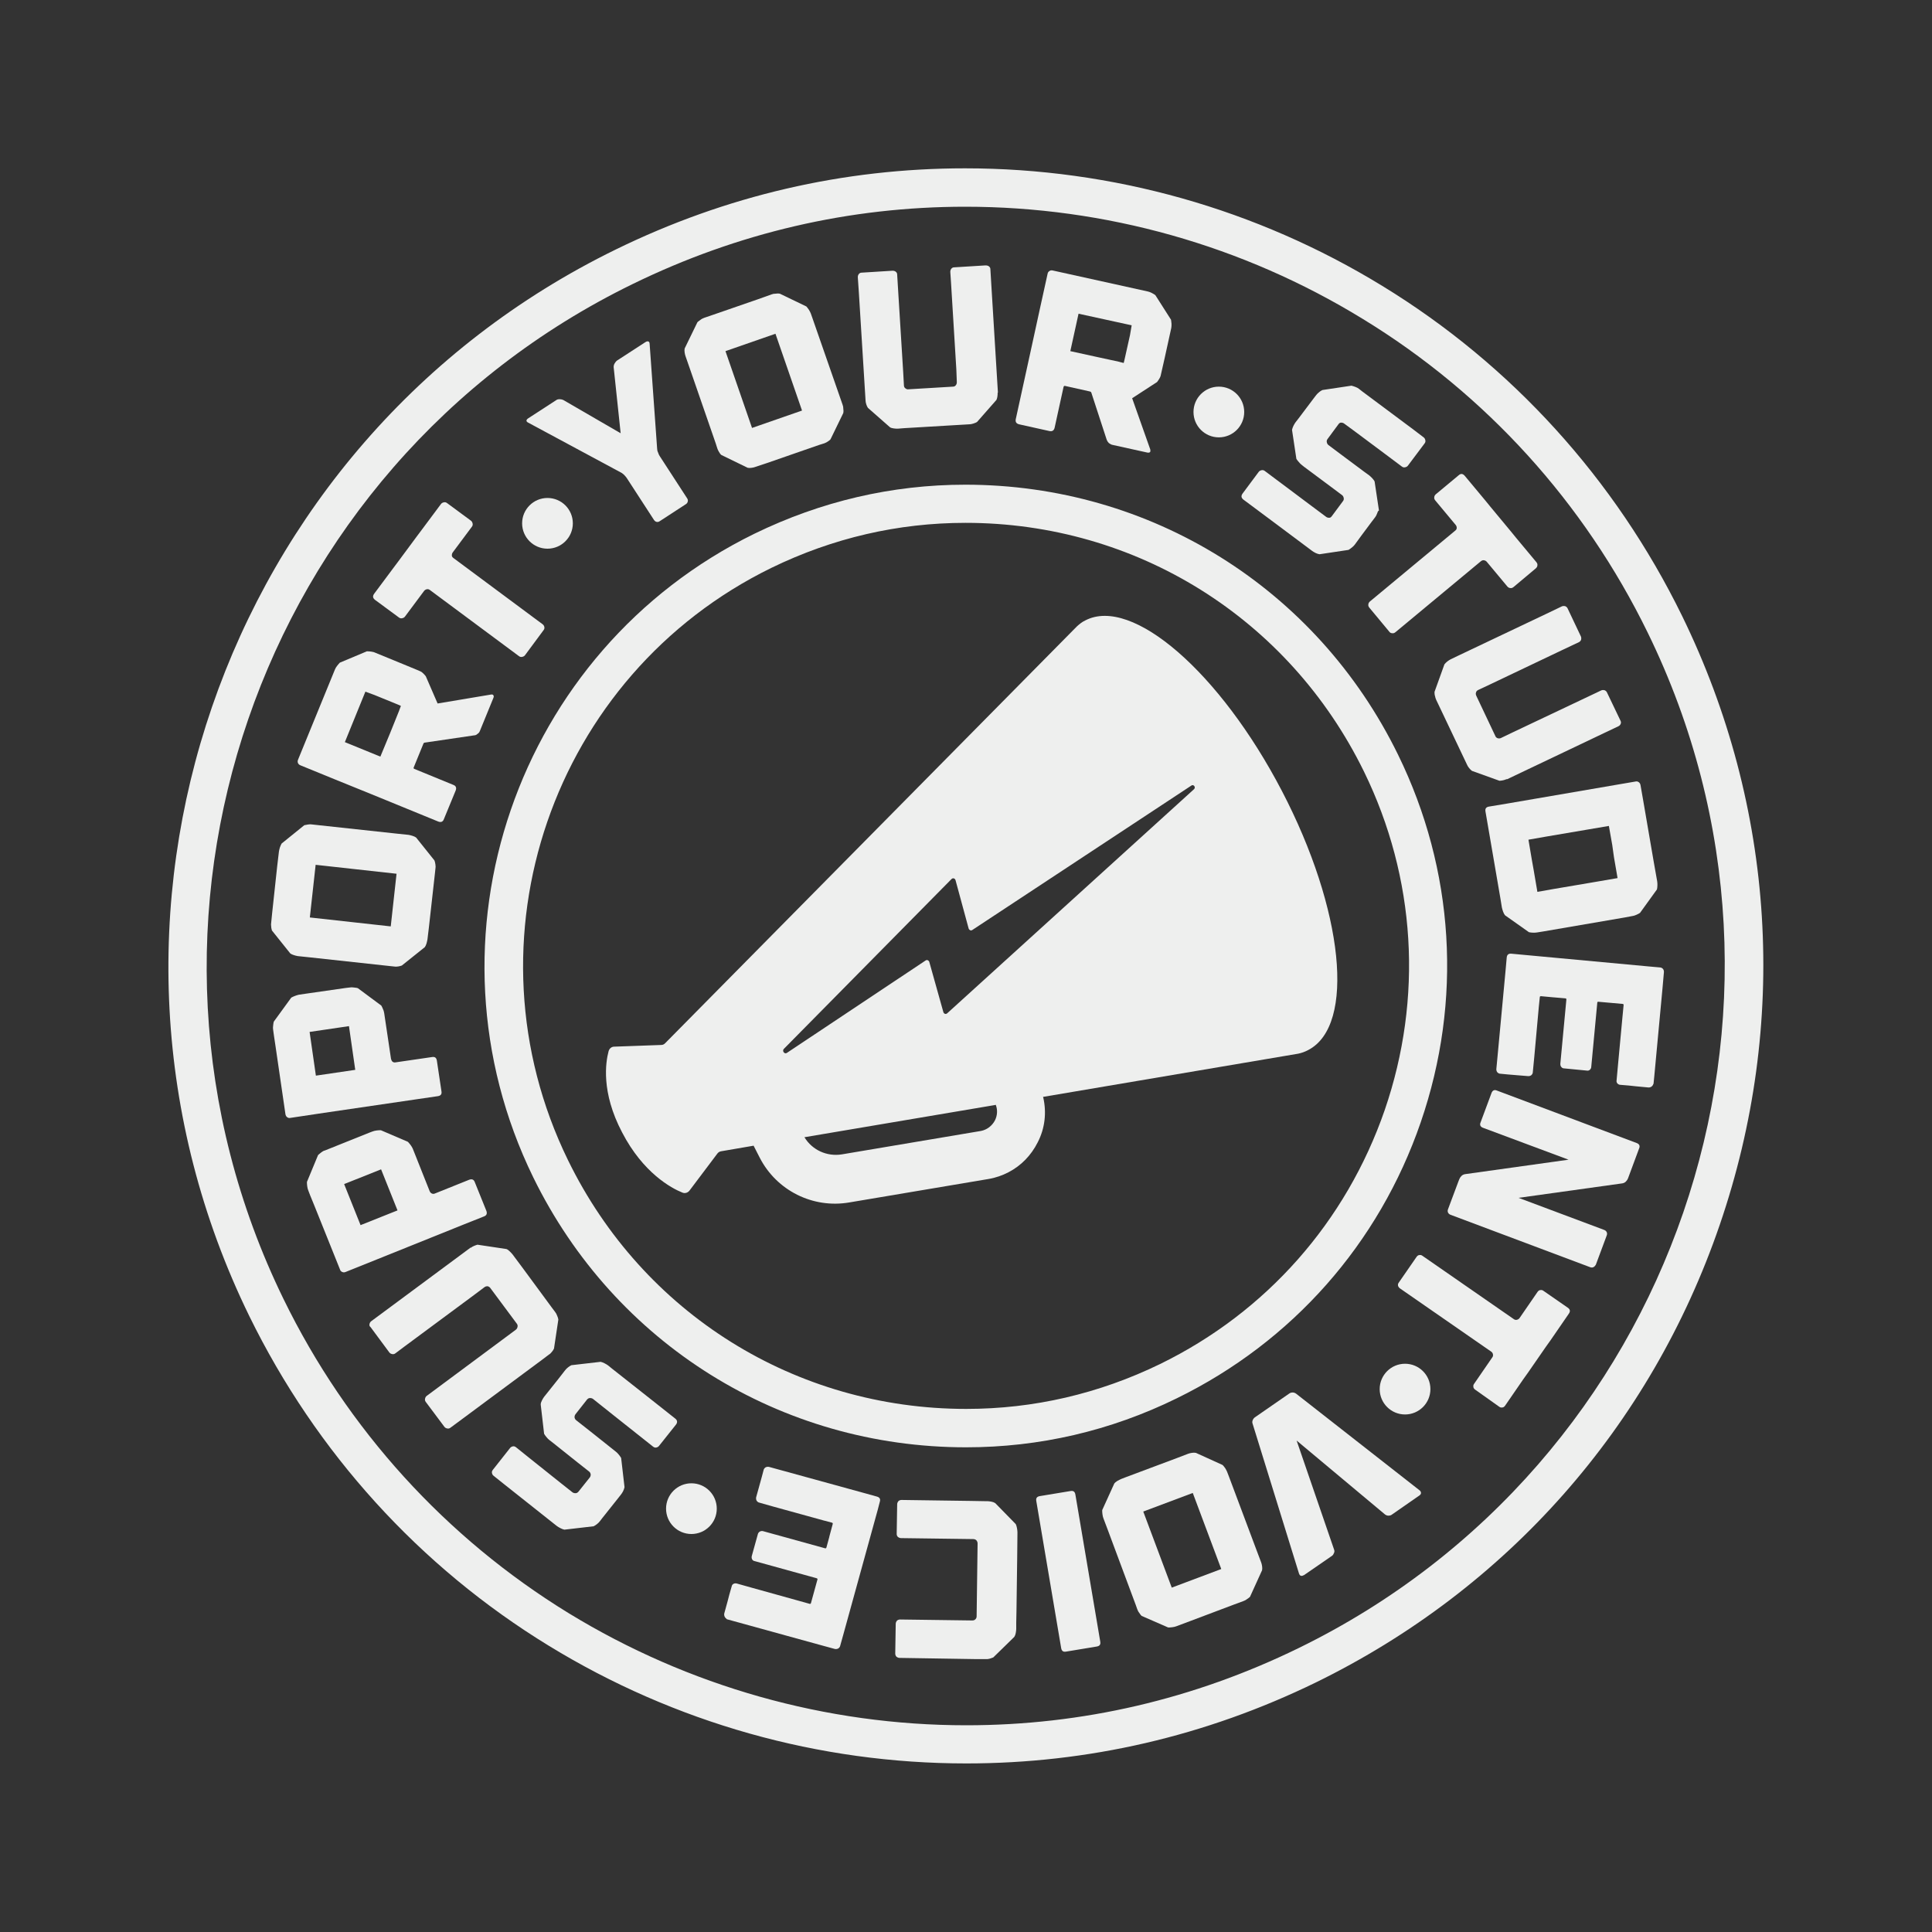 <?xml version="1.0" encoding="utf-8"?>
<!-- Generator: Adobe Illustrator 18.1.1, SVG Export Plug-In . SVG Version: 6.00 Build 0)  -->
<!DOCTYPE svg PUBLIC "-//W3C//DTD SVG 1.1//EN" "http://www.w3.org/Graphics/SVG/1.1/DTD/svg11.dtd">
<svg version="1.1" id="Layer_1" xmlns="http://www.w3.org/2000/svg" xmlns:xlink="http://www.w3.org/1999/xlink" x="0px" y="0px"
	 viewBox="0 0 800 800" enable-background="new 0 0 800 800" xml:space="preserve">
<rect x="0" y="0" width="800" height="800" fill="#333333" stroke="none"/>
<g>
	<path fill="#EEEFEE" d="M530.8,327.5c-25.6-49.1-62-80.7-81.4-70.6c-1.3,0.6-2.4,1.5-3.5,2.5L275.4,432c-0.5,0.5-1,0.7-1.7,0.7
		l-19.4,0.7c-1.1,0-2,0.8-2.3,1.9c-1.2,4.5-3.2,16.9,5.6,33.6c8.7,16.8,20.4,23.1,24.9,24.9c1.1,0.5,2.3,0.1,3-0.8l11.6-15.4
		c0.4-0.5,0.9-0.8,1.6-0.9l13.4-2.3c0,0.1,0,0.2,0.1,0.3l2.4,4.7c7,13.6,22,21.1,37.1,18.5l57.6-9.7c3-0.5,5.8-1.5,8.3-2.8
		c5.2-2.7,9.4-7,12.1-12.4c3-5.8,3.7-12.3,2.3-18.5c0-0.1-0.1-0.2-0.1-0.3l105.7-17.9c1.4-0.3,2.8-0.8,4.1-1.5
		C561.4,424.6,556.4,376.6,530.8,327.5z M412,463.9c-1.2,2.3-3.3,3.9-5.8,4.4l-57.6,9.7c-6.2,1-12.3-1.8-15.5-7.1l79.3-13.4
		c0,0.1,0,0.1,0,0.2C413.1,459.6,413,461.9,412,463.9z M494.4,326.8l-102.2,92.8c-0.6,0.5-1.4,0.2-1.6-0.6l-5.8-20.7
		c-0.2-0.6-0.9-1-1.5-0.6L325.8,436c-0.9,0.6-2-0.7-1.3-1.6L394,364c0.6-0.6,1.5-0.3,1.7,0.6l5.4,19.9c0.2,0.6,0.9,1,1.5,0.6
		l90.7-59.8C494.2,324.6,495.3,326,494.4,326.8z"/>
	<g>
		<path fill="#EEEFEE" d="M400,599.3c-76.8,0-145.5-42.9-179.2-111.8c-48.2-98.7-7.1-218.2,91.6-266.5
			c27.5-13.4,56.9-20.3,87.3-20.3c76.8,0,145.5,42.9,179.2,111.8c23.4,47.8,26.7,101.9,9.4,152.2s-53.2,90.9-101,114.3
			C459.8,592.5,430.4,599.3,400,599.3z M399.8,216.5c-28,0-55,6.3-80.3,18.6c-90.9,44.4-128.7,154.4-84.3,245.3
			c31,63.5,94.2,103,164.9,103c28,0,55-6.3,80.3-18.6c44-21.5,77-58.9,93-105.2c15.9-46.3,12.9-96.1-8.6-140.1
			C533.7,256,470.5,216.5,399.8,216.5z"/>
		<path fill="#EEEFEE" d="M400.1,730.2c-61,0-120.7-16.8-172.8-48.7c-53.5-32.7-96.4-80-124.1-136.6
			C23.3,381.3,91.4,183.2,255,103.3c45.6-22.3,94.3-33.6,144.6-33.6c61,0,120.7,16.8,172.8,48.7c53.5,32.7,96.4,80,124.1,136.6
			c38.7,79.2,44.2,168.8,15.6,252.2C683.5,590.7,624,658,544.8,696.7C499.2,718.9,450.5,730.2,400.1,730.2z M399.7,85.6
			c-48,0-94.3,10.8-137.7,32c-155.8,76-220.6,264.6-144.6,420.3c26.3,53.9,67.2,98.9,118.1,130.1c49.6,30.3,106.5,46.4,164.6,46.4
			c48,0,94.3-10.8,137.7-32C693.6,606.3,758.4,417.7,682.3,262c-26.3-53.9-67.1-98.9-118.1-130C514.6,101.6,457.7,85.6,399.7,85.6z"
			/>
		<g>
			<path fill="#EEEFEE" d="M224.4,579.9c0.3-0.6,0.6-1.1,0.9-1.5l1.6-2l4.3-5.4l2.8-3.6c0.3-0.4,0.7-0.8,1.2-1.2s1-0.7,1.4-0.9
				l12.1-1.4c0.5,0.1,1,0.3,1.6,0.6s1.1,0.6,1.5,0.9l1.6,1.3l16.6,13.1l9.6,7.6c0.9,0.7,1,1.6,0.3,2.5l-7,8.8
				c-0.3,0.4-0.7,0.6-1.2,0.7c-0.5,0.1-0.9-0.1-1.3-0.4l-11.6-9.2l-6.3-5l-6.9-5.5c-0.4-0.3-0.8-0.4-1.3-0.4s-0.8,0.2-1.2,0.6
				l-4.8,6.1c-0.3,0.4-0.4,0.8-0.4,1.3c0.1,0.5,0.3,0.9,0.7,1.2l6.6,5.2l8.8,7l1,0.8c0.4,0.3,0.8,0.7,1.2,1.2c0.4,0.5,0.7,0.9,1,1.4
				l1.4,12.1c-0.1,0.5-0.3,1.1-0.6,1.7c-0.3,0.6-0.6,1-0.9,1.4l-1.1,1.4l-6.6,8.3l-1,1.3c-0.3,0.4-0.7,0.8-1.2,1.2s-1,0.7-1.4,0.9
				l-12.1,1.4c-0.5-0.1-1-0.3-1.6-0.6s-1.1-0.6-1.5-0.9l-1.4-1.1l-20.3-16.1l-4.5-3.6c-0.4-0.3-0.6-0.7-0.7-1.2
				c-0.1-0.5,0.1-0.9,0.4-1.3l7.1-9c0.3-0.4,0.7-0.6,1.2-0.7c0.5-0.1,0.9,0.1,1.3,0.4l5.1,4.1l13.4,10.7l4.8,3.8
				c0.4,0.3,0.8,0.4,1.3,0.4s0.8-0.2,1.2-0.6l4.7-5.9c0.3-0.4,0.4-0.8,0.4-1.3c-0.1-0.5-0.3-0.9-0.7-1.2l-4.7-3.7l-9.9-7.9l-1.8-1.4
				c-0.4-0.3-0.8-0.7-1.2-1.2s-0.8-1-1-1.4l-1.4-12.1C223.9,581,224.1,580.5,224.4,579.9z"/>
			<path fill="#EEEFEE" d="M153,548.3c0.1-0.5,0.3-0.9,0.7-1.2l5.4-4l35.5-26.3l0.2-0.2l0.1,0.1c0.4-0.3,0.9-0.6,1.4-0.8
				s1-0.4,1.4-0.5l12,1.8c0.5,0.2,0.9,0.5,1.4,1s0.9,0.9,1.2,1.3l4.1,5.5l12,16.3l1.5,2c0.3,0.4,0.6,0.9,0.8,1.5
				c0.3,0.6,0.4,1.1,0.5,1.6l-1.8,12c-0.2,0.5-0.5,0.9-0.9,1.4s-0.8,0.9-1.2,1.1l-2.5,1.9l-33.7,25l-4.6,3.4
				c-0.4,0.3-0.8,0.4-1.3,0.3c-0.5-0.1-0.9-0.3-1.2-0.7l-7.7-10.3c-0.3-0.4-0.4-0.8-0.3-1.3c0.1-0.5,0.3-0.9,0.7-1.2l6.6-4.9
				l26-19.3l4.3-3.2c0.4-0.3,0.6-0.7,0.7-1.2c0.1-0.5,0-0.9-0.3-1.3l-11-14.8c-0.3-0.4-0.7-0.6-1.1-0.7c-0.5,0-0.9,0.1-1.3,0.4
				l-4.4,3.3l-28.9,21.4l-3.6,2.7c-0.4,0.3-0.8,0.4-1.3,0.3c-0.5-0.1-0.9-0.3-1.2-0.7l-7.7-10.4C153,549.2,152.9,548.8,153,548.3z"
				/>
			<path fill="#EEEFEE" d="M131.7,478.3c0.3-0.3,0.8-0.7,1.3-1.1s1-0.7,1.5-0.8l2.5-1l15.7-6.3l1.6-0.6c0.5-0.2,1-0.3,1.7-0.4
				s1.2-0.1,1.7-0.1l11.2,4.8c0.3,0.3,0.7,0.8,1.1,1.3c0.4,0.5,0.7,1.1,0.9,1.5l1,2.5l2.5,6.3l3.5,8.8c0.2,0.5,0.5,0.8,0.9,1
				s0.9,0.2,1.3,0l14.2-5.7c1.1-0.4,1.9-0.1,2.3,1l4.8,11.9c0.4,1.1,0.1,1.9-1,2.3l-8.3,3.3l-35.8,14.4l-13.2,5.3
				c-0.5,0.2-0.9,0.2-1.4,0c-0.4-0.2-0.8-0.5-0.9-1l-10.6-26.4l-1.8-4.4l-0.8-2.1c-0.2-0.5-0.3-1-0.4-1.7s-0.1-1.2-0.1-1.7
				L131.7,478.3z M157.8,484.2l-15.3,6.1l6.8,17l15.3-6.1L157.8,484.2z"/>
			<path fill="#EEEFEE" d="M120.6,413.1c0.4-0.2,0.9-0.5,1.5-0.7s1.1-0.4,1.6-0.5l2.7-0.4l16.7-2.4l1.7-0.2c0.5-0.1,1.1-0.1,1.7,0
				c0.7,0.1,1.2,0.1,1.7,0.3l9.7,7.2c0.2,0.4,0.5,0.9,0.7,1.5c0.3,0.6,0.4,1.2,0.5,1.7l0.4,2.7l1,6.7l1.4,9.4
				c0.1,0.5,0.3,0.9,0.6,1.2c0.4,0.3,0.8,0.4,1.3,0.3l15.1-2.2c1.2-0.2,1.8,0.3,2,1.5l1.9,12.7c0.2,1.2-0.3,1.8-1.5,2l-8.9,1.3
				l-38.2,5.6l-14,2.1c-0.5,0.1-0.9,0-1.3-0.3s-0.6-0.7-0.7-1.2l-4.1-28.1l-0.7-4.7l-0.3-2.2c-0.1-0.5-0.1-1.1,0-1.7
				c0.1-0.7,0.1-1.2,0.3-1.7L120.6,413.1z M144.5,424.9l-16.3,2.4l2.6,18.1l16.3-2.4L144.5,424.9z"/>
			<path fill="#EEEFEE" d="M126,341.7c0.5-0.1,1-0.2,1.6-0.3c0.6-0.1,1.2-0.1,1.7,0l1.8,0.2l33.3,3.6l4.8,0.5c0.5,0.1,1,0.2,1.6,0.4
				c0.6,0.2,1.1,0.4,1.5,0.7l7.6,9.5c0.2,0.5,0.3,1,0.4,1.7c0.1,0.7,0.1,1.2,0,1.7l-0.2,1.9l-2.5,22.4l-0.6,5
				c-0.1,0.5-0.2,1-0.4,1.7c-0.2,0.6-0.4,1.1-0.7,1.5l-9.5,7.6c-0.5,0.2-1,0.3-1.6,0.4s-1.2,0.1-1.7,0l-1.9-0.2l-33.1-3.6l-4.8-0.5
				c-0.5-0.1-1-0.2-1.6-0.4c-0.6-0.2-1.1-0.4-1.5-0.7l-7.6-9.5c-0.1-0.5-0.3-1-0.3-1.6c-0.1-0.6-0.1-1.2,0-1.7l0.4-4l2.1-19.5
				l0.7-5.9c0.1-0.5,0.2-1.1,0.4-1.7c0.2-0.6,0.5-1.2,0.7-1.6L126,341.7z M130.7,358.1l-2.4,21.8l33.5,3.7l2.4-21.8L130.7,358.1z"/>
			<path fill="#EEEFEE" d="M203.3,287.6c0.5-0.1,0.8,0,1,0.3s0.2,0.6,0,1.1l-5.6,13.7c-0.2,0.5-0.5,0.9-1,1.2
				c-0.4,0.4-0.9,0.6-1.4,0.6l-20.4,3c-0.3,0-0.5,0.2-0.6,0.5l-4,9.8c-0.1,0.3,0,0.5,0.3,0.6l16.1,6.6c1.1,0.4,1.4,1.2,1,2.3
				l-4.9,11.9c-0.4,1.1-1.2,1.4-2.3,1l-28.1-11.5l-14.8-6l-14.2-5.8c-0.5-0.2-0.8-0.5-1-0.9s-0.2-0.9,0-1.4l15.3-37.4
				c0.2-0.5,0.5-1,0.9-1.5s0.8-1,1.1-1.3l11.2-4.7c0.5,0,1,0,1.7,0.1c0.6,0.1,1.2,0.2,1.6,0.4l11.7,4.8l6.3,2.6l0.9,0.4
				c0.3,0.1,0.7,0.4,1.1,0.8c0.4,0.4,0.8,0.8,1.1,1.2l4.9,11.3L203.3,287.6z M151.3,286.4l-8.5,20.9l14.7,6l4.1-9.9l3.7-9.2l0.1-0.3
				l0.6-1.6l-1.1-0.5l-9.8-4L151.3,286.4z"/>
			<path fill="#EEEFEE" d="M195,215.6c0.4,0.3,0.6,0.7,0.7,1.2c0.1,0.5,0,0.9-0.3,1.3l-7.9,10.6c-0.3,0.4-0.4,0.8-0.4,1.3
				s0.3,0.8,0.7,1.1l36.9,27.4c0.4,0.3,0.6,0.7,0.7,1.1c0.1,0.5,0,0.9-0.3,1.3l-7.7,10.4c-0.3,0.4-0.7,0.6-1.2,0.7s-0.9,0-1.3-0.3
				L178,244.3c-0.4-0.3-0.8-0.4-1.3-0.3c-0.4,0.1-0.8,0.3-1.1,0.7l-7.9,10.6c-0.3,0.4-0.7,0.6-1.2,0.7c-0.5,0.1-0.9,0-1.3-0.3
				l-9.9-7.3c-0.9-0.7-1.1-1.5-0.4-2.5l7.9-10.6l2.1-2.8l7.7-10.4l2.1-2.8l7.9-10.6c0.3-0.4,0.7-0.6,1.2-0.7c0.5-0.1,0.9,0,1.3,0.3
				L195,215.6z"/>
			<path fill="#EEEFEE" d="M268.5,141.4c0.3,0.1,0.5,0.5,0.5,1l3.1,43.3c0,0.5,0.1,1.1,0.4,1.7c0.2,0.6,0.4,1.1,0.7,1.5l11.3,17.4
				c0.3,0.4,0.4,0.9,0.3,1.3c-0.1,0.5-0.3,0.8-0.7,1.1l-10.9,7.1c-0.4,0.3-0.9,0.4-1.3,0.3c-0.5-0.1-0.8-0.4-1.1-0.8l-11.3-17.4
				c-0.3-0.4-0.6-0.8-1.1-1.3c-0.5-0.4-0.9-0.8-1.4-1L218.7,175c-0.4-0.2-0.7-0.5-0.7-0.8s0.2-0.6,0.6-0.9l11.7-7.6
				c0.4-0.3,0.9-0.4,1.4-0.4s1,0.1,1.5,0.3l23.8,13.8l-2.9-27.4c0-0.5,0.1-1,0.4-1.5c0.3-0.5,0.6-0.9,1-1.2l11.7-7.6
				C267.8,141.3,268.2,141.3,268.5,141.4z"/>
			<path fill="#EEEFEE" d="M333.9,126.9c0.3,0.4,0.7,0.8,1,1.3c0.3,0.5,0.6,1,0.8,1.5l0.6,1.7l11,31.6l1.6,4.6
				c0.2,0.5,0.3,1,0.3,1.7c0.1,0.6,0.1,1.2,0,1.7l-5.3,10.9c-0.3,0.4-0.8,0.7-1.4,1.1c-0.6,0.3-1.1,0.6-1.6,0.7l-1.9,0.6l-21.3,7.4
				l-4.8,1.6c-0.5,0.2-1,0.3-1.6,0.4c-0.6,0.1-1.2,0.1-1.7,0l-10.9-5.3c-0.4-0.3-0.7-0.8-1-1.3s-0.6-1.1-0.7-1.5l-0.6-1.9
				l-10.9-31.5l-1.6-4.6c-0.2-0.5-0.3-1-0.4-1.6s-0.1-1.2,0-1.7l5.3-10.9c0.4-0.3,0.8-0.7,1.3-1c0.5-0.4,1-0.6,1.5-0.8l3.8-1.3
				l18.5-6.4l5.6-2c0.5-0.2,1-0.3,1.7-0.3c0.7-0.1,1.2-0.1,1.7,0L333.9,126.9z M321.1,138.2l-20.7,7.2l11,31.8l20.7-7.2L321.1,138.2
				z"/>
			<path fill="#EEEFEE" d="M409.5,110.3c0.4,0.3,0.6,0.7,0.6,1.2l0.4,6.7l2.7,44.1v0.3h-0.1c0,0.5,0,1-0.1,1.6s-0.2,1-0.4,1.4
				l-8,9.1c-0.4,0.3-1,0.5-1.6,0.7s-1.2,0.3-1.7,0.3l-6.8,0.4l-20.2,1.2l-2.5,0.2c-0.5,0-1.1,0-1.7-0.1s-1.2-0.2-1.6-0.5l-9.1-8
				c-0.3-0.4-0.5-0.9-0.7-1.5s-0.3-1.2-0.3-1.7l-0.2-3.2l-2.6-41.9l-0.4-5.8c0-0.5,0.1-0.9,0.4-1.3s0.7-0.6,1.2-0.6l12.8-0.8
				c0.5,0,0.9,0.1,1.3,0.4s0.6,0.7,0.6,1.2l0.5,8.2l2,32.3l0.3,5.4c0,0.5,0.2,0.9,0.6,1.2s0.8,0.5,1.3,0.4l18.4-1.1
				c0.5,0,0.9-0.2,1.2-0.6c0.3-0.4,0.4-0.8,0.4-1.3L396,153l-2.2-35.9l-0.3-4.5c0-0.5,0.1-0.9,0.4-1.3s0.7-0.6,1.2-0.6l12.9-0.8
				C408.7,109.9,409.1,110,409.5,110.3z"/>
			<path fill="#EEEFEE" d="M476.3,186.1c0.1,0.5,0.1,0.8-0.1,1.1c-0.2,0.2-0.6,0.3-1.1,0.2l-14.5-3.2c-0.5-0.1-0.9-0.4-1.4-0.7
				c-0.4-0.4-0.7-0.8-0.9-1.3l-6.4-19.6c-0.1-0.3-0.3-0.4-0.6-0.5l-10.3-2.3c-0.3-0.1-0.5,0.1-0.6,0.4l-3.7,16.9
				c-0.3,1.2-1,1.6-2.1,1.4l-12.6-2.8c-1.2-0.3-1.6-1-1.4-2.1l6.5-29.7l3.4-15.6l3.3-15c0.1-0.5,0.4-0.9,0.8-1.1
				c0.4-0.3,0.9-0.3,1.3-0.2l39.4,8.7c0.5,0.1,1,0.3,1.6,0.6c0.6,0.3,1.1,0.6,1.5,0.9l6.5,10.2c0.1,0.5,0.1,1,0.2,1.7
				c0,0.6,0,1.2-0.1,1.7l-2.7,12.3l-1.5,6.6l-0.2,0.9c-0.1,0.4-0.3,0.8-0.6,1.3c-0.3,0.5-0.6,0.9-0.9,1.3l-10.3,6.7L476.3,186.1z
				 M468.6,134.7l-22-4.8l-3.4,15.5l10.5,2.3l9.7,2.1l0.3,0.1l1.6,0.4l0.3-1.2l2.3-10.3L468.6,134.7z"/>
			<path fill="#EEEFEE" d="M570.2,212.7c-0.2,0.6-0.5,1.1-0.8,1.5l-1.6,2.1l-4.1,5.5l-2.7,3.7c-0.3,0.4-0.7,0.8-1.2,1.2
				s-0.9,0.7-1.4,1l-12,1.8c-0.5-0.1-1-0.2-1.6-0.5s-1.1-0.6-1.5-0.9l-1.6-1.2l-17-12.7l-9.8-7.3c-0.9-0.7-1.1-1.5-0.4-2.5l6.7-9
				c0.3-0.4,0.7-0.6,1.2-0.7c0.5-0.1,0.9,0,1.3,0.3l11.9,8.9l6.4,4.8l7.1,5.3c0.4,0.3,0.8,0.4,1.3,0.4s0.8-0.3,1.1-0.7l4.6-6.2
				c0.3-0.4,0.4-0.8,0.3-1.3s-0.3-0.9-0.7-1.2l-6.7-5l-9-6.7l-1-0.8c-0.4-0.3-0.8-0.7-1.2-1.2s-0.8-0.9-1-1.3l-1.8-12
				c0.1-0.5,0.3-1.1,0.6-1.7s0.6-1.1,0.9-1.5l1.1-1.4l6.4-8.5l1-1.3c0.3-0.4,0.7-0.8,1.2-1.2s0.9-0.7,1.4-0.9l12-1.8
				c0.5,0.1,1,0.3,1.6,0.5s1.1,0.5,1.5,0.8l1.4,1.1l20.8,15.5l4.6,3.5c0.4,0.3,0.6,0.7,0.7,1.2c0.1,0.5,0,0.9-0.3,1.3l-6.9,9.2
				c-0.3,0.4-0.7,0.6-1.2,0.7c-0.5,0.1-0.9,0-1.3-0.3l-5.2-3.9L561.5,179l-4.9-3.6c-0.4-0.3-0.8-0.4-1.3-0.4s-0.8,0.3-1.1,0.7
				l-4.5,6.1c-0.3,0.4-0.4,0.8-0.3,1.3c0.1,0.5,0.3,0.9,0.7,1.2l4.8,3.6l10.2,7.6l1.8,1.3c0.4,0.3,0.8,0.7,1.3,1.2
				c0.4,0.5,0.8,0.9,1,1.4l1.8,12C570.6,211.5,570.4,212.1,570.2,212.7z"/>
			<path fill="#EEEFEE" d="M626.7,243.1c-0.4,0.3-0.8,0.5-1.3,0.4c-0.5,0-0.9-0.3-1.2-0.6l-8.5-10.2c-0.3-0.4-0.7-0.6-1.2-0.7
				s-0.9,0.1-1.3,0.4l-35.4,29.4c-0.4,0.3-0.8,0.5-1.3,0.4c-0.5,0-0.9-0.2-1.2-0.6l-8.3-10c-0.3-0.4-0.5-0.8-0.4-1.3
				c0-0.5,0.3-0.9,0.6-1.2l35.4-29.4c0.4-0.3,0.6-0.7,0.6-1.1c0-0.4-0.1-0.8-0.4-1.2l-8.5-10.2c-0.3-0.4-0.5-0.8-0.4-1.3
				c0-0.5,0.3-0.9,0.6-1.2l9.5-7.9c0.9-0.8,1.7-0.7,2.5,0.2l8.5,10.2l2.2,2.7l8.3,10l2.2,2.7l8.5,10.2c0.3,0.4,0.5,0.8,0.4,1.3
				c0,0.5-0.3,0.9-0.6,1.2L626.7,243.1z"/>
			<path fill="#EEEFEE" d="M671.1,299.7c-0.2,0.5-0.5,0.8-0.9,1l-6.1,2.9l-39.9,19l-0.3,0.1v-0.1c-0.5,0.2-1,0.4-1.5,0.5
				c-0.6,0.1-1,0.2-1.5,0.2l-11.4-4.1c-0.4-0.3-0.8-0.7-1.2-1.2s-0.7-1-0.9-1.5l-2.9-6.1l-8.7-18.3l-1.1-2.3c-0.2-0.5-0.4-1-0.5-1.6
				c-0.2-0.6-0.2-1.2-0.2-1.7l4.1-11.4c0.3-0.4,0.7-0.8,1.2-1.2c0.5-0.4,1-0.7,1.4-0.9l2.9-1.4l37.9-18l5.2-2.5
				c0.4-0.2,0.9-0.2,1.4-0.1c0.5,0.2,0.8,0.5,1,0.9l5.5,11.6c0.2,0.4,0.2,0.9,0.1,1.4c-0.2,0.5-0.5,0.8-0.9,1l-7.4,3.5l-29.4,14
				l-4.9,2.3c-0.4,0.2-0.8,0.5-0.9,1c-0.2,0.5-0.1,0.9,0.1,1.4l7.9,16.7c0.2,0.5,0.5,0.7,1,0.9c0.4,0.1,0.9,0.1,1.3-0.1l5-2.4
				l32.5-15.4l4-1.9c0.4-0.2,0.9-0.2,1.4-0.1c0.5,0.2,0.8,0.5,1,0.9l5.6,11.7C671.2,298.8,671.3,299.2,671.1,299.7z"/>
			<path fill="#EEEFEE" d="M679.1,378c-0.4,0.3-0.9,0.5-1.5,0.8s-1.1,0.4-1.6,0.5l-3.2,0.6l-33.8,5.8l-2.5,0.4
				c-0.5,0.1-1.1,0.1-1.7,0.1c-0.6,0-1.2-0.1-1.7-0.2l-9.9-7c-0.3-0.4-0.6-0.9-0.8-1.5s-0.4-1.2-0.5-1.7l-0.6-3.7l-5.1-29.7
				l-1.1-6.4c-0.2-1.2,0.3-1.8,1.4-2l7.8-1.3l45.4-7.8l7.6-1.3c0.5-0.1,0.9,0,1.3,0.3s0.6,0.7,0.7,1.2l1,5.7l4.5,26.2l1.4,7.9
				c0.1,0.5,0.1,1.1,0.1,1.7c0,0.7-0.1,1.2-0.2,1.7L679.1,378z M667.6,349.9l-1.4-7.9l-9.4,1.6l-16.5,2.8l-7.4,1.3l1.4,8.3l0.8,4.5
				l1.5,8.8l6.8-1.2l16.5-2.8l9.9-1.7l-1.5-8.7L667.6,349.9z"/>
			<path fill="#EEEFEE" d="M683.9,449.9c-0.4,0.3-0.8,0.4-1.3,0.4l-5.3-0.5l-2.8-0.3l-3.6-0.3c-0.5,0-0.9-0.3-1.2-0.6
				c-0.3-0.4-0.4-0.8-0.3-1.3l0.6-6.6l1.8-19.3l0.5-5.2c0-0.3-0.1-0.5-0.4-0.5l-10.1-0.9c-0.2,0-0.4,0.1-0.4,0.4l-2.5,26.6
				c0,0.5-0.3,0.9-0.6,1.2c-0.4,0.3-0.8,0.4-1.3,0.3l-9.3-0.9c-0.5,0-0.9-0.2-1.2-0.6c-0.3-0.3-0.4-0.8-0.4-1.3l2.5-26.6
				c0-0.3-0.1-0.5-0.4-0.5l-4.6-0.4h-0.1l-5.4-0.5c-0.3,0-0.5,0.1-0.5,0.4l-0.4,3.9l-1.9,21l-0.6,6.2c0,0.5-0.3,0.9-0.6,1.2
				c-0.4,0.3-0.8,0.4-1.3,0.4l-3.7-0.3l-4.8-0.4l-3.1-0.3c-0.5,0-0.9-0.3-1.2-0.6c-0.3-0.4-0.4-0.8-0.4-1.3l0.5-5.3l3.3-35.3
				l0.5-5.6c0.1-1.2,0.8-1.7,1.9-1.6l3.2,0.3l53.9,5l4.5,0.4c0.5,0,0.9,0.3,1.2,0.6c0.3,0.4,0.4,0.8,0.4,1.3l-0.6,6.8l-3.4,36.4
				l-0.3,3C684.5,449.2,684.3,449.6,683.9,449.9z"/>
			<path fill="#EEEFEE" d="M659.8,524.7c-0.4,0.2-0.9,0.2-1.4,0L600.6,503c-0.5-0.2-0.8-0.5-1-0.9s-0.2-0.9,0-1.4l4.3-11.5l0.4-1
				c0.2-0.5,0.5-0.9,0.9-1.3s0.9-0.6,1.4-0.7l42.9-6L614.1,467c-1.1-0.4-1.5-1.2-1-2.3l4.5-12.1c0.4-1.1,1.2-1.5,2.3-1l57.8,21.7
				c1.1,0.4,1.5,1.2,1,2.3l-4.6,12.4c-0.2,0.5-0.5,0.9-0.9,1.3s-0.9,0.6-1.4,0.7l-43,6l35.5,13.3c0.5,0.2,0.8,0.5,1,0.9
				s0.2,0.9,0,1.4l-4.5,12.1C660.5,524.2,660.2,524.5,659.8,524.7z"/>
			<path fill="#EEEFEE" d="M610.8,575.4c-0.4-0.3-0.7-0.7-0.7-1.1c-0.1-0.5,0-0.9,0.3-1.3l7.5-10.9c0.3-0.4,0.4-0.8,0.3-1.3
				c-0.1-0.5-0.3-0.8-0.7-1.1l-37.8-26.2c-0.4-0.3-0.7-0.7-0.8-1.1c-0.1-0.5,0-0.9,0.3-1.3l7.4-10.7c0.3-0.4,0.7-0.7,1.1-0.7
				c0.5-0.1,0.9,0,1.3,0.3l37.8,26.2c0.4,0.3,0.8,0.4,1.3,0.3c0.4-0.1,0.8-0.3,1.1-0.7l7.5-10.9c0.3-0.4,0.7-0.7,1.1-0.7
				c0.5-0.1,0.9,0,1.3,0.3l10.1,7c1,0.7,1.1,1.5,0.4,2.5l-7.5,10.9l-2,2.8l-7.4,10.7l-2,2.8l-7.5,10.9c-0.3,0.4-0.7,0.7-1.1,0.7
				c-0.5,0.1-0.9,0-1.3-0.3L610.8,575.4z"/>
			<path fill="#EEEFEE" d="M538.7,652.5c-0.4-0.1-0.6-0.4-0.8-0.9l-19.2-62c-0.2-0.5-0.2-1,0-1.5s0.5-0.9,0.9-1.2l14.3-9.9
				c0.4-0.3,0.9-0.4,1.4-0.4s1,0.2,1.4,0.5l51.1,40c0.4,0.3,0.6,0.7,0.6,1.1c0,0.4-0.2,0.7-0.6,1l-11.5,8c-0.4,0.3-0.9,0.4-1.4,0.4
				s-1-0.2-1.4-0.5l-36.6-30.6l15.5,45.1c0.2,0.5,0.2,1,0,1.4c-0.2,0.5-0.4,0.9-0.8,1.2l-11.6,8
				C539.4,652.5,539.1,652.6,538.7,652.5z"/>
			<path fill="#EEEFEE" d="M472.7,669.1c-0.3-0.3-0.7-0.8-1-1.3c-0.4-0.5-0.6-1-0.8-1.5l-0.6-1.7l-11.7-31.4l-1.7-4.5
				c-0.2-0.5-0.3-1-0.4-1.7c-0.1-0.6-0.1-1.2-0.1-1.7l5-11c0.3-0.4,0.8-0.8,1.3-1.1c0.6-0.3,1.1-0.6,1.6-0.8l1.8-0.7l21.1-7.9
				l4.7-1.8c0.5-0.2,1-0.3,1.6-0.4c0.6-0.1,1.2-0.1,1.7,0l11,5c0.4,0.3,0.7,0.8,1.1,1.3c0.3,0.5,0.6,1,0.8,1.5l0.7,1.8l11.7,31.2
				l1.7,4.5c0.2,0.5,0.3,1,0.4,1.6c0.1,0.6,0.1,1.2,0,1.7l-5,11c-0.3,0.3-0.8,0.7-1.3,1c-0.5,0.4-1,0.6-1.5,0.8l-3.8,1.4l-18.3,6.9
				l-5.6,2.1c-0.5,0.2-1,0.3-1.7,0.4s-1.2,0.1-1.7,0.1L472.7,669.1z M485.2,657.4l20.5-7.7l-11.8-31.5l-20.5,7.7L485.2,657.4z"/>
			<path fill="#EEEFEE" d="M429.1,621.5c-0.2-1.2,0.3-1.8,1.5-2l12.7-2.1c1.2-0.2,1.8,0.3,2,1.5l10.3,60.9c0.2,1.2-0.3,1.8-1.5,2
				l-12.7,2.1c-1.2,0.2-1.8-0.3-2-1.5L429.1,621.5z"/>
			<path fill="#EEEFEE" d="M403.9,670.5c0.3-0.3,0.5-0.7,0.5-1.2l0.4-30.2c0-0.5-0.2-0.9-0.5-1.3c-0.3-0.3-0.8-0.5-1.3-0.5
				l-29.9-0.4c-0.5,0-0.9-0.2-1.3-0.5c-0.3-0.3-0.5-0.7-0.5-1.2l0.2-12.3c0-0.5,0.2-0.9,0.5-1.3c0.3-0.3,0.8-0.5,1.3-0.5l28.6,0.4
				l5.7,0.1h1.2c0.5,0,1.1,0.1,1.7,0.2c0.6,0.1,1.1,0.3,1.6,0.6l8.5,8.7c0.2,0.4,0.4,1,0.5,1.6s0.2,1.2,0.2,1.7v0.6l-0.1,9.9
				l-0.3,22.2l-0.1,4.9v2.5c0,0.5-0.1,1.1-0.2,1.7c-0.1,0.6-0.3,1.1-0.6,1.6l-8.7,8.5c-0.4,0.2-0.9,0.3-1.4,0.5
				c-0.5,0.1-0.8,0.2-1.1,0.2H408h-1.2h-0.4h-0.2h-2.1l-31.6-0.5c-0.5,0-0.9-0.2-1.3-0.5c-0.3-0.3-0.5-0.8-0.5-1.3l0.2-12.3
				c0-0.5,0.2-0.9,0.5-1.3c0.3-0.3,0.8-0.5,1.3-0.5l29.9,0.4C403.2,671,403.6,670.8,403.9,670.5z"/>
			<path fill="#EEEFEE" d="M300.1,669.5c-0.2-0.4-0.3-0.9-0.2-1.4l1.4-5.1l0.7-2.7l1-3.5c0.1-0.5,0.4-0.8,0.8-1s0.9-0.2,1.3-0.1
				l6.4,1.8l18.7,5.2l5,1.4c0.3,0.1,0.5,0,0.6-0.3l2.7-9.8c0.1-0.2-0.1-0.4-0.4-0.5l-25.7-7.1c-0.5-0.1-0.8-0.4-1-0.8
				c-0.2-0.4-0.2-0.9-0.1-1.3l2.5-9c0.1-0.5,0.4-0.8,0.8-1.1c0.4-0.2,0.8-0.3,1.3-0.2l25.7,7.1c0.3,0.1,0.5,0,0.6-0.3l1.2-4.4v-0.1
				l1.4-5.2c0.1-0.3,0-0.5-0.3-0.6l-3.8-1l-20.3-5.6l-6-1.7c-0.5-0.1-0.8-0.4-1.1-0.8c-0.2-0.4-0.3-0.9-0.2-1.4l1-3.6l1.3-4.7l0.8-3
				c0.1-0.5,0.4-0.8,0.8-1.1c0.4-0.2,0.9-0.3,1.4-0.2l5.1,1.4l34.2,9.4l5.4,1.5c1.1,0.3,1.6,1,1.2,2.2l-0.8,3.1l-14.4,52.2l-1.2,4.3
				c-0.1,0.5-0.4,0.8-0.8,1.1c-0.4,0.2-0.9,0.3-1.4,0.2l-6.6-1.8l-35.2-9.7l-2.9-0.8C300.7,670.2,300.3,669.9,300.1,669.5z"/>
			<circle fill="#EEEFEE" cx="286.3" cy="624.7" r="10.5"/>
			<circle fill="#EEEFEE" cx="581.8" cy="575.2" r="10.5"/>
			<circle fill="#EEEFEE" cx="504.7" cy="170.6" r="10.5"/>
			<circle fill="#EEEFEE" cx="226.7" cy="216.7" r="10.5"/>
		</g>
	</g>
</g>
</svg>

